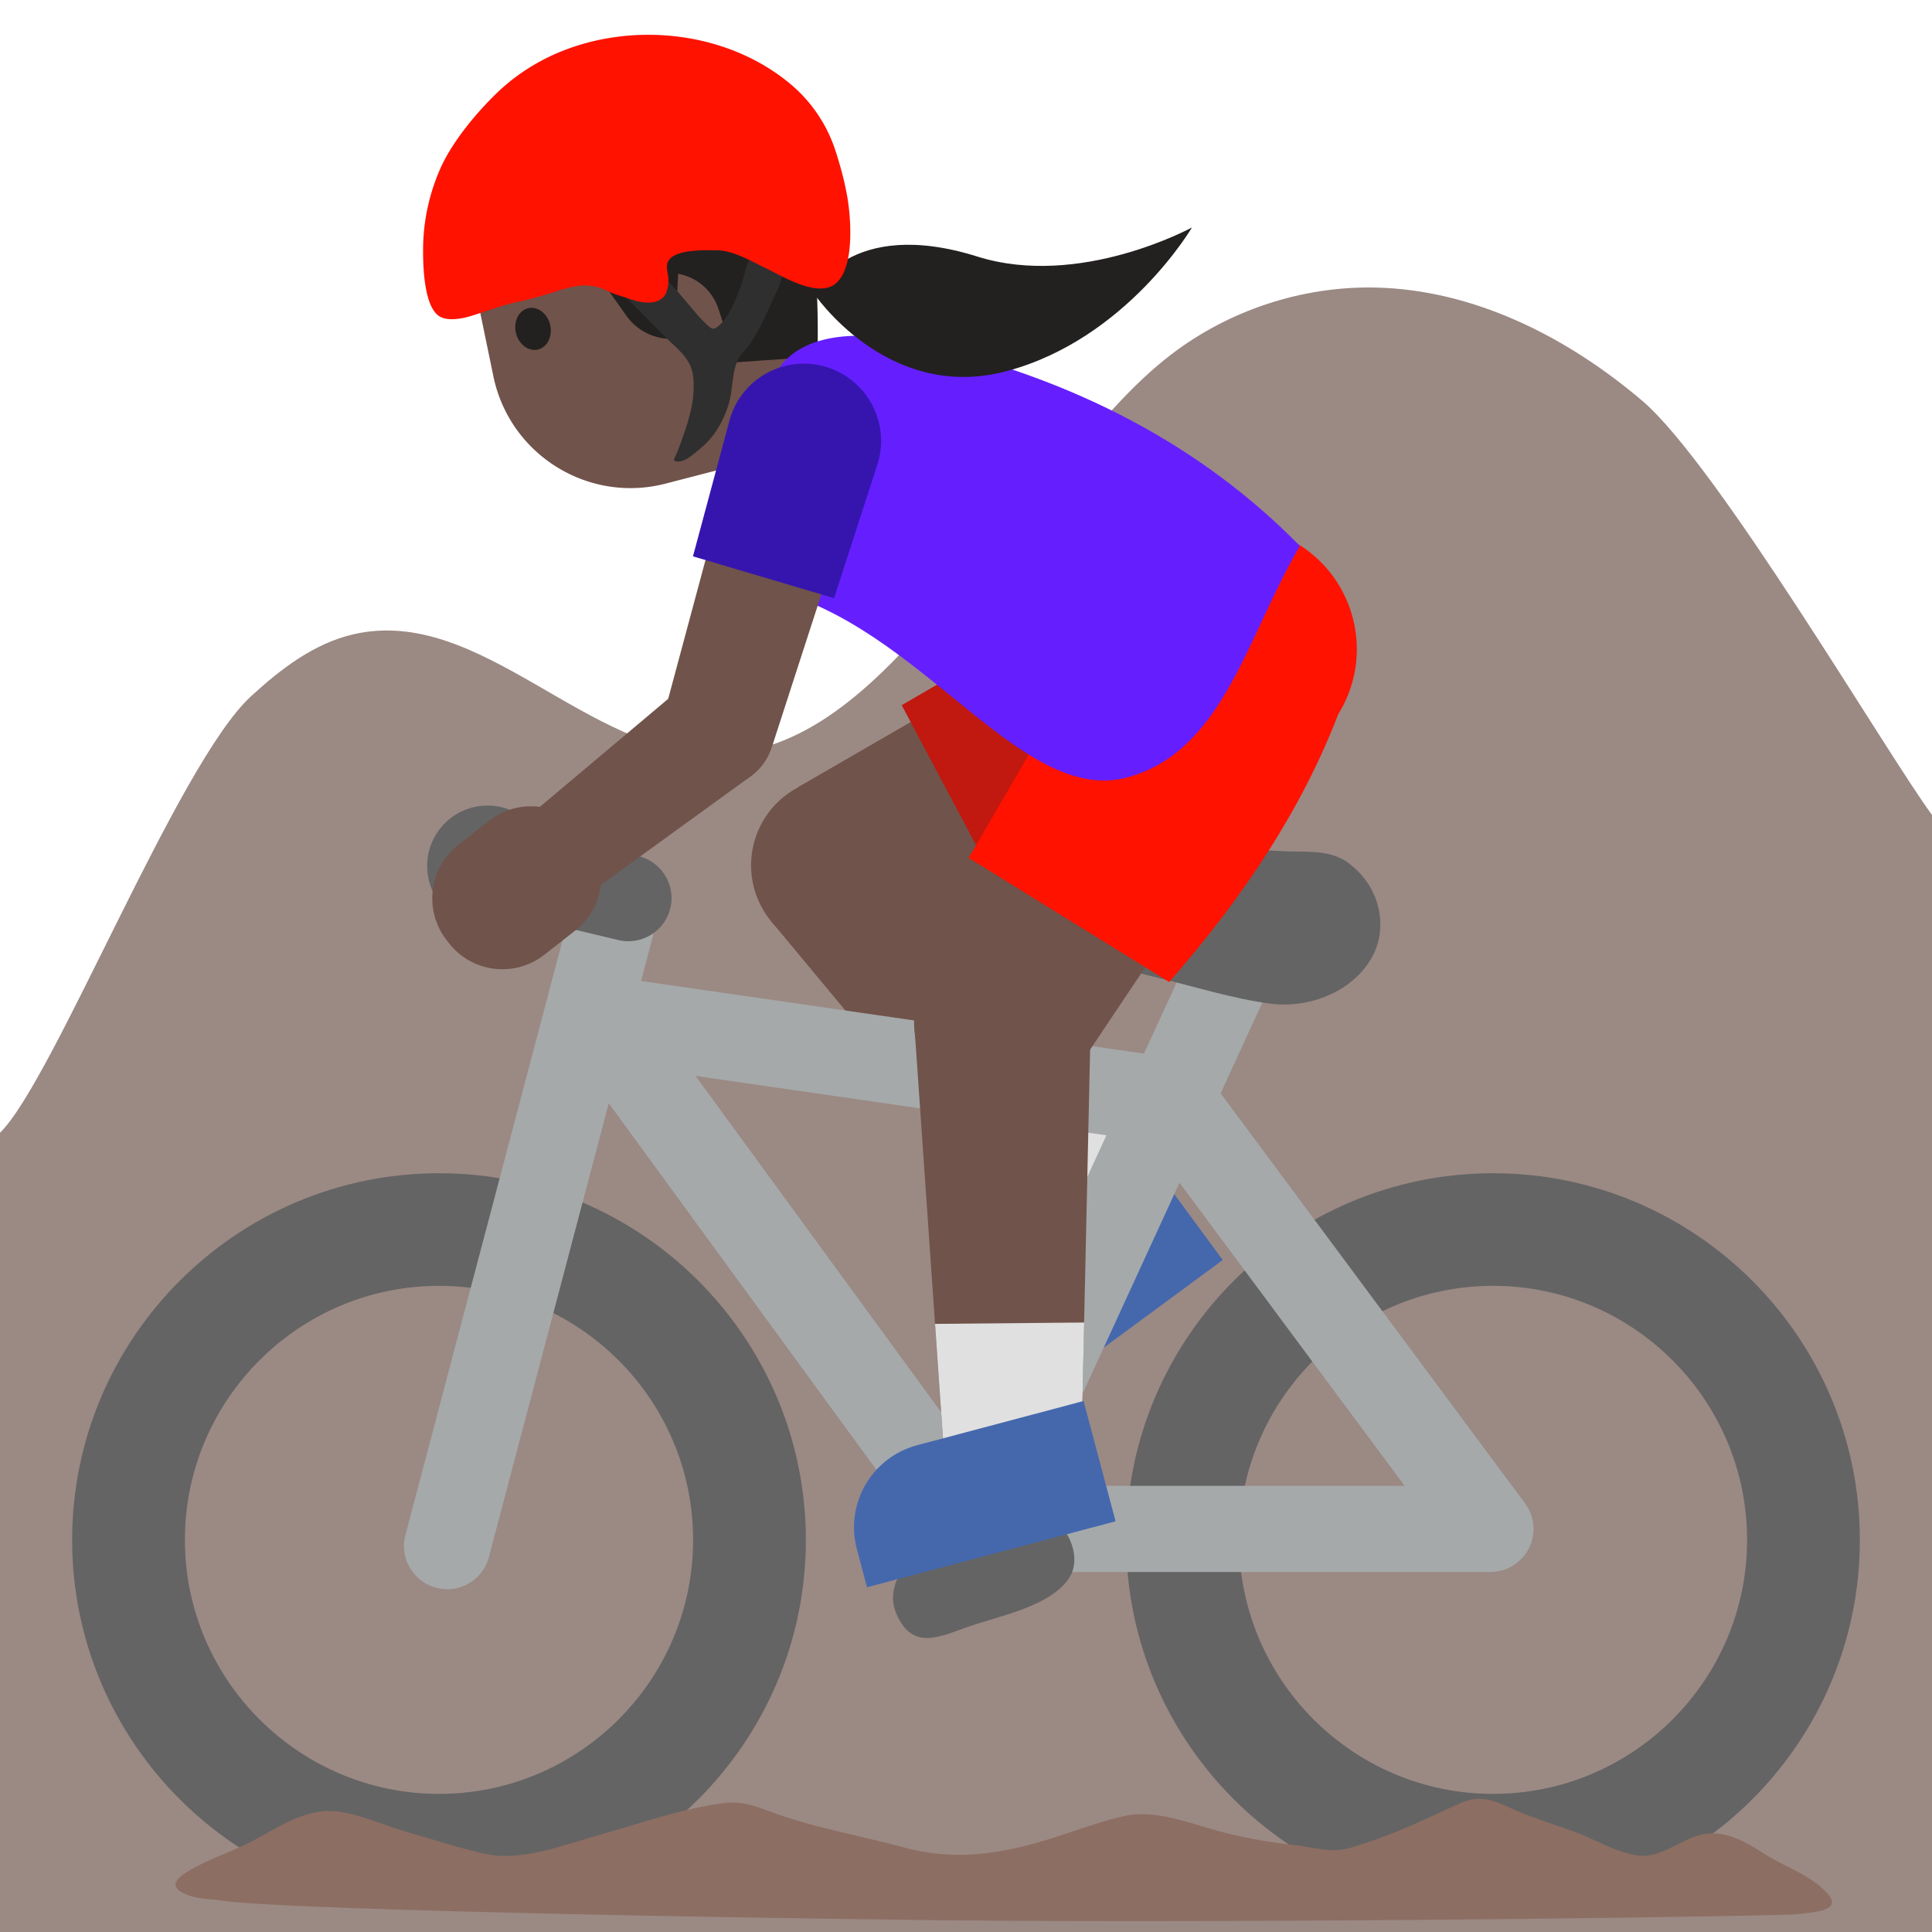 <svg xmlns="http://www.w3.org/2000/svg" width="3em" height="3em" viewBox="0 0 128 128"><path fill="#9b8984" d="M128 53.99c-3-4.06-14.2-23.18-19.19-27.43s-11.2-7.39-17.75-7.51c-4.83-.09-9.68 1.52-13.51 4.47c-2.35 1.81-4.29 4.07-6.22 6.32c-2.96 3.45-5.92 6.91-8.88 10.36c-3.99 4.65-8.76 9.69-14.89 9.76c-8.65.1-15.7-9.87-24.13-7.94c-2.62.6-4.83 2.3-6.81 4.12C11.76 50.61 3.55 71.57 0 75.05V128h128z"/><path fill="#4568ad" d="m81.01 83.48l-13.72 10.1l-1.55-2.11a5.623 5.623 0 0 1 1.2-7.86l9.19-6.76z"/><path fill="#70534a" d="m58.35 62.49l-5.49-10.33l25.05-14.49l6.46 12.16z"/><path fill="#70534a" d="m76.13 76.85l-7.38 5.42l-17.76-21.36l9.41-6.92z"/><circle cx="55.6" cy="57.33" r="5.84" fill="#70534a" transform="rotate(-27.994 55.6 57.326)"/><circle cx="81.14" cy="43.75" r="6.89" fill="#fbc11b" transform="rotate(-27.994 81.138 43.75)"/><path fill="#e0e0e0" d="m71.61 70.28l-7.96 5.85l5.1 6.14l7.38-5.42z"/><path fill="#c11810" d="M88.5 39.85c-2.12-4-7.08-5.51-11.08-3.39v-.01L59.74 46.72l7.33 13.79l18.03-9.59c4-2.12 5.52-7.08 3.4-11.07"/><path fill="#646464" d="M98.92 126.33c-13.4 0-24.31-10.9-24.31-24.3s10.91-24.3 24.31-24.3s24.3 10.9 24.3 24.3s-10.9 24.3-24.3 24.3m0-41.14c-9.28 0-16.83 7.55-16.83 16.83s7.55 16.83 16.83 16.83s16.83-7.55 16.83-16.83c0-9.27-7.55-16.83-16.83-16.83m-69.83 41.14c-13.4 0-24.31-10.9-24.31-24.3s10.91-24.3 24.31-24.3s24.3 10.9 24.3 24.3s-10.9 24.3-24.3 24.3m0-41.14c-9.28 0-16.84 7.55-16.84 16.83s7.57 16.83 16.84 16.83c9.28 0 16.83-7.55 16.83-16.83c0-9.27-7.55-16.83-16.83-16.83"/><path fill="#a5a9aa" d="M77.7 75.82c-.14 0-.27-.01-.41-.03l-37.93-5.48a2.846 2.846 0 0 1-2.42-3.23c.22-1.56 1.71-2.65 3.24-2.42l37.93 5.48c1.56.23 2.65 1.68 2.42 3.24a2.87 2.87 0 0 1-2.83 2.44"/><path fill="#a5a9aa" d="M64.46 104.15c-.9 0-1.77-.43-2.31-1.17L37.46 69.16c-.93-1.27-.65-3.06.62-3.99c1.28-.93 3.06-.65 3.99.62L63.9 95.68l15.67-34.1a2.857 2.857 0 0 1 3.79-1.4c1.43.66 2.07 2.35 1.4 3.79L67.05 102.5a2.85 2.85 0 0 1-2.32 1.65z"/><path fill="#a5a9aa" d="M98.74 104.15H64.46c-1.57 0-2.85-1.28-2.85-2.86s1.28-2.85 2.85-2.85h28.6L75.4 74.66c-.94-1.27-.68-3.06.59-4s3.06-.68 4 .59l21.04 28.34c.65.87.75 2.02.26 2.99c-.48.96-1.47 1.57-2.55 1.57"/><path fill="#646464" fill-rule="evenodd" d="M89.05 56.98c-1.2-.68-2.54-.52-3.92-.58c-1.67-.08-3.35-.16-5.03-.26c-2.79-.18-5.62.04-8.38-.11c-1.6-.09-3.13 1.1-3.68 2.53c-.75 1.95.57 3.18 2.22 4.07c2.04 1.1 4.31 1.62 6.54 2.17c2.42.59 4.84 1.35 7.32 1.69c2.41.33 5.13-.62 6.53-2.67c1.46-2.12.85-4.96-1.18-6.54c-.13-.12-.28-.21-.42-.3m-23.16 43.91c-.25.09-.5.18-.75.25c-.99.3-2.06.5-3 .91c-1.74.77-3.62 2.83-2.76 4.85c1.07 2.51 2.89 1.53 4.87.84c1.97-.68 5.48-1.34 6.64-3.29c.86-1.45-.32-3.87-1.98-4.14c-1.01-.17-2.04.23-3.02.58" clip-rule="evenodd"/><path fill="#8d6e63" d="M12.91 123.72c1.31-.71 2.74-1.15 4.05-1.87c1.66-.91 3.45-2.09 5.44-1.83c1.55.21 3.11.94 4.62 1.37c1.75.49 3.49 1.09 5.26 1.46c2.29.47 5.11-.63 7.29-1.24c2.75-.77 5.45-1.75 8.29-2.14c1.62-.22 2.69.43 4.18.91c2.58.83 5.22 1.31 7.82 2.01c3.8 1.03 7.09.33 10.82-.92c1.29-.43 2.79-.96 4.01-1.19c2.08-.39 4.47.65 6.48 1.15c1.51.37 2.99.64 4.52.8c.83.09 1.65.3 2.49.35c.82.05 1.51-.23 2.27-.47c2.14-.68 4.19-1.69 6.24-2.62c1.31-.59 2.17-.27 3.37.29c1.41.65 2.91 1.08 4.37 1.62c1.33.5 2.65 1.34 4.08 1.53c1.46.2 2.71-.96 4.04-1.34c1.57-.45 3.03.38 4.34 1.23c1.19.76 2.57 1.23 3.66 2.13c1.85 1.52.24 1.69-1.45 1.87c-1.15.12-29.52.56-52.19.44c-10.2-.05-47.5-.64-52.22-1.34c-.84-.12-1.78-.1-2.55-.5c-1.21-.6.02-1.29.77-1.7"/><path fill="#a5a9aa" d="M29.63 105.29c-.25 0-.49-.03-.74-.1a2.86 2.86 0 0 1-2.03-3.49l11.2-42.4c.41-1.52 1.98-2.44 3.49-2.03c1.54.4 2.44 1.97 2.04 3.49l-11.2 42.4a2.855 2.855 0 0 1-2.76 2.13"/><path fill="#646464" d="M41.63 62.36c-.22 0-.44-.03-.67-.08l-8.9-2.13a2.854 2.854 0 0 1-2.11-3.45a2.87 2.87 0 0 1 3.45-2.11l8.9 2.13c1.53.37 2.48 1.91 2.11 3.45a2.87 2.87 0 0 1-2.78 2.19"/><circle cx="32.3" cy="57.37" r="4" fill="#646464" fill-rule="evenodd" clip-rule="evenodd"/><path fill="#70534a" d="m71.38 70.8l-9.95-6.16L75.77 39.5l11.71 7.25z"/><path fill="#70534a" d="m71.65 95.58l-9.15.09l-1.92-27.71l11.68-.12z"/><circle cx="66.4" cy="67.72" r="5.84" fill="#70534a" transform="rotate(-58.244 66.404 67.722)"/><circle cx="81.63" cy="43.13" r="6.89" fill="#fbc11b" transform="rotate(-58.244 81.627 43.128)"/><path fill="#e0e0e0" d="m71.83 87.62l-9.88.09l.55 7.96l9.15-.09z"/><path fill="#ff1200" d="M86.01 36.05c-3.85-2.38-8.9-1.19-11.28 2.65h-.01L64.18 56.84l13.28 8.22c4.94-5.63 8.81-11.51 11.2-17.74c2.39-3.84 1.2-8.89-2.65-11.27"/><path fill="#4568ad" d="m73.91 100.79l-16.47 4.37l-.67-2.53c-.8-3 .99-6.08 3.99-6.88l11.03-2.93z"/><path fill="#70534a" d="m53.3 22.31l2.79 8.16c.49 1.43-.27 2.99-1.71 3.48l-2.16.74a2.75 2.75 0 0 1-3.26-1.22l-7.82-13.46z"/><path fill="#70534a" d="m50.89 12.22l4.25 16.96l-11.04 2.86c-5.13 1.33-10.33-1.91-11.41-7.1l-1.3-6.29c-1.2-5.82 2.87-11.4 8.78-12.03l2.34-.25a7.8 7.8 0 0 1 8.38 5.85"/><path fill="#232020" d="m54.16 23.63l-5.39.37l-1.18-3.56c-.4-1.2-1.42-2.08-2.66-2.3l-.23 4.3c-1.25.09-2.46-.49-3.19-1.51l-1.45-2.04a3.36 3.36 0 0 0-2.73-1.41l-6.12-.01s-1.96-8.02 5.71-10.96c1.32-.51 2.65-.93 3.94-1.29c5.98-1.64 12.02 2.41 12.8 8.56c.41 3.27.58 6.56.5 9.85m-17.71-2.1c.17.76-.19 1.48-.82 1.63c-.62.14-1.27-.35-1.45-1.11c-.17-.76.19-1.49.82-1.63s1.28.36 1.45 1.11"/><path fill="#651fff" d="M51.16 25.18c-.76 1.69-1.55 3.4-2.38 5.13c-1.47 3.11-.27 7.89 3.37 9.05c9.47 3.01 15.74 14.03 22.59 12.13c6.34-1.76 7.89-9.4 11.38-15.32c-6.36-6.49-14.84-11.14-25.59-13.49c-4.07-.9-8.03-.55-9.37 2.5"/><path fill="#70534a" d="m34.85 54.23l3.99 5.1l11.05-8.01l-4.6-5.88z"/><path fill="#70534a" d="m51.15 49.46l-7.16-2.12l5.1-18.98l8.12 2.4z"/><circle cx="47.57" cy="48.4" r="3.73" fill="#70534a" transform="rotate(-73.501 47.568 48.403)"/><path fill="#70534a" d="m29.74 62.48l-.14-.18a4.505 4.505 0 0 1 .77-6.33l2.03-1.59a4.505 4.505 0 0 1 6.33.77l.14.18a4.505 4.505 0 0 1-.77 6.33l-2.03 1.59a4.497 4.497 0 0 1-6.33-.77"/><circle cx="53.15" cy="29.56" r="4.23" fill="#fbc11b" transform="rotate(-73.501 53.151 29.563)"/><path fill="#3615af" d="M54.71 24.3c-2.71-.8-5.55.74-6.35 3.45l-2.45 9.11l9.35 2.77l2.91-8.98c.79-2.7-.75-5.54-3.46-6.35"/><path fill="#232020" d="M53.87 19.37s2.37-5.05 10.89-2.37c6.79 2.13 14.21-1.93 14.21-1.93s-4.33 7.4-12.28 9.52s-12.82-5.22-12.82-5.22"/><path fill="#2f2f2f" d="M41.93 20.15c.73.72 1.43 1.48 2.17 2.2c.71.7 1.63 1.37 1.8 2.43c.26 1.71-.38 3.44-.97 5.02c-.08.24-.23.46-.29.71c.6.3 1.34-.46 1.75-.79c.91-.73 1.5-1.75 1.86-2.85c.32-.97.21-2.25.69-3.14c.18-.33.48-.57.7-.87c.77-1.09 1.23-2.32 1.8-3.51c.23-.46.38-.99.5-1.49c.06-.25.16-.74.03-.99c-.12-.22-.51-.27-.72-.34c-.12-.04-1.32-.42-1.38-.24c-.11.43-.2.86-.36 1.26c-.09.22-.13.44-.2.67c-.31 1.01-.93 2.9-1.87 3.5c-.26.17-.48-.09-.67-.27c-.35-.32-.64-.68-.95-1.04c-.59-.69-1.17-1.43-1.83-2.05c-.26-.24-.48-.52-.72-.77c-.18-.2-.3-.39-.62-.36c-.21.03-.42.25-.59.37c-.37.25-.75.46-1.07.79c-.1.1-.26.22-.32.34c-.09.19-.06.1.08.24c.38.4.77.79 1.18 1.18"/><path fill="#ff1200" d="M36.91 3.52c-1.46.63-2.8 1.5-3.96 2.61c-1.38 1.33-2.91 3.17-3.72 4.91a13.4 13.4 0 0 0-1.2 5.53c0 1.03.05 3.76 1.09 4.39c.55.34 1.53.15 2.1-.03c1.08-.33 2.12-.74 3.24-.97c.82-.17 1.62-.42 2.42-.67c1.25-.39 2.2-.61 3.42.01c.42.21.82.3 1.26.45c.71.26 1.82.56 2.42-.1c.21-.23.28-.65.31-.97c.03-.4-.17-.83-.08-1.21c.24-.98 2.42-.89 3.22-.89c1.1 0 2.2.65 3.17 1.12c1.13.54 2.71 1.54 4 1.4c2.14-.22 1.8-4.49 1.55-5.97c-.18-1.06-.46-2.1-.79-3.12a9.64 9.64 0 0 0-2.94-4.4c-4.17-3.53-10.49-4.24-15.51-2.09"/><path fill="#211e1e" d="M175.73 95.69c-6.51-22.34-6.51-68.14-6.51-68.14l84-.33s0 41.49-4.88 68.19z"/><ellipse cx="211.22" cy="28.27" fill="#211e1e" rx="42" ry="39.5"/><path fill="#651fff" d="M167.65 100.25v9.89h87.14v-9.89c0-15.17-21.39-22.87-43.24-22.84c-21.71.02-43.9 6.77-43.9 22.84"/><path fill="#e59900" d="M211.17 72.4h-9.08v9.59c0 4.34 3.7 7.86 8.26 7.86H212c4.56 0 8.26-3.52 8.26-7.86V72.4z"/><path fill="#70534a" d="M211.12-4.27c-24.35 0-30.72 18.87-30.72 45.39c0 26.51 18.89 34.6 30.72 34.6s30.72-8.09 30.72-34.6c0-26.52-6.38-45.39-30.72-45.39"/><path fill="#232020" d="M200.72 42.88c0 2.84-1.9 5.15-4.26 5.15c-2.35 0-4.27-2.3-4.27-5.15s1.91-5.15 4.27-5.15s4.26 2.3 4.26 5.15m21 0c0 2.84 1.9 5.15 4.27 5.15c2.35 0 4.26-2.3 4.26-5.15s-1.91-5.15-4.26-5.15c-2.37 0-4.27 2.3-4.27 5.15"/><path fill="#35201a" d="M215.63 52.42c-1.57.44-3.2.66-4.46.66s-2.89-.22-4.46-.66c-.67-.19-.94.45-.69.87c.5.88 2.5 2.64 5.15 2.64s4.65-1.77 5.15-2.64c.24-.42-.02-1.06-.69-.87"/><path fill="#211e1e" d="M220.3 16.58c-3.23 3.11-19.29 17.58-41.42 21.35V8.27s9.55-18.95 32.47-18.95s32.47 19.43 32.47 19.43v29.19s-15.02-5.76-22.56-21.17c-.18-.38-.66-.48-.96-.19"/><path fill="#261819" d="M215.57 64.19c0 2.18-1.95 2.64-4.35 2.64s-4.35-.5-4.35-2.64c0-2.24 1.95-3.63 4.35-3.63c2.4-.01 4.35 1.33 4.35 3.63"/><path fill="#70534a" d="m244.28 50.88l14.16-8.21s5.03-3.65 6.41-5.08c1.25-1.29 3.75-4.75 5.44-7.21c.71-1.04 2.77-.3 2.77.92v.9c0 2.77-.69 3.19-1.86 5.4l-7.22 8.36l-.28 1.51a7.06 7.06 0 0 1-3.97 5.17l-10.17 4.74zm-65.82 0l-14.16-8.21s-5.03-3.65-6.41-5.08c-1.25-1.29-3.69-4.75-5.38-7.21c-.71-1.04-2.4-.3-2.71.92v.9c.15 2.77.64 3.19 1.8 5.4l7.2 8.36l.27 1.51c.4 2.27 1.88 4.19 3.96 5.17l10.17 4.74z"/><path fill="#651fff" d="m252.05 102.43l-8.24-18.17l-69.49-37.28c-.84-.38-1.84-.07-2.3.73l-6.49 11.39c-.48.83-.23 1.9.58 2.42l64.1 42.47z"/><path fill="#651fff" d="m170.27 102.43l9.31-18.62L248 46.97c.84-.38 1.84-.07 2.3.73l6.49 11.39c.48.83.23 1.9-.58 2.42l-64.1 42.47z"/><path d="m239.51 110.16l-24.65-16.24l20.06-14.43l-3.22-1.73l-49.26 32.37h9.89l19.23-13.83l19.72 13.86zm-28.29-43.34l-20.51 11l-3.17-2.1l20.69-10.55z" opacity=".54"/></svg>